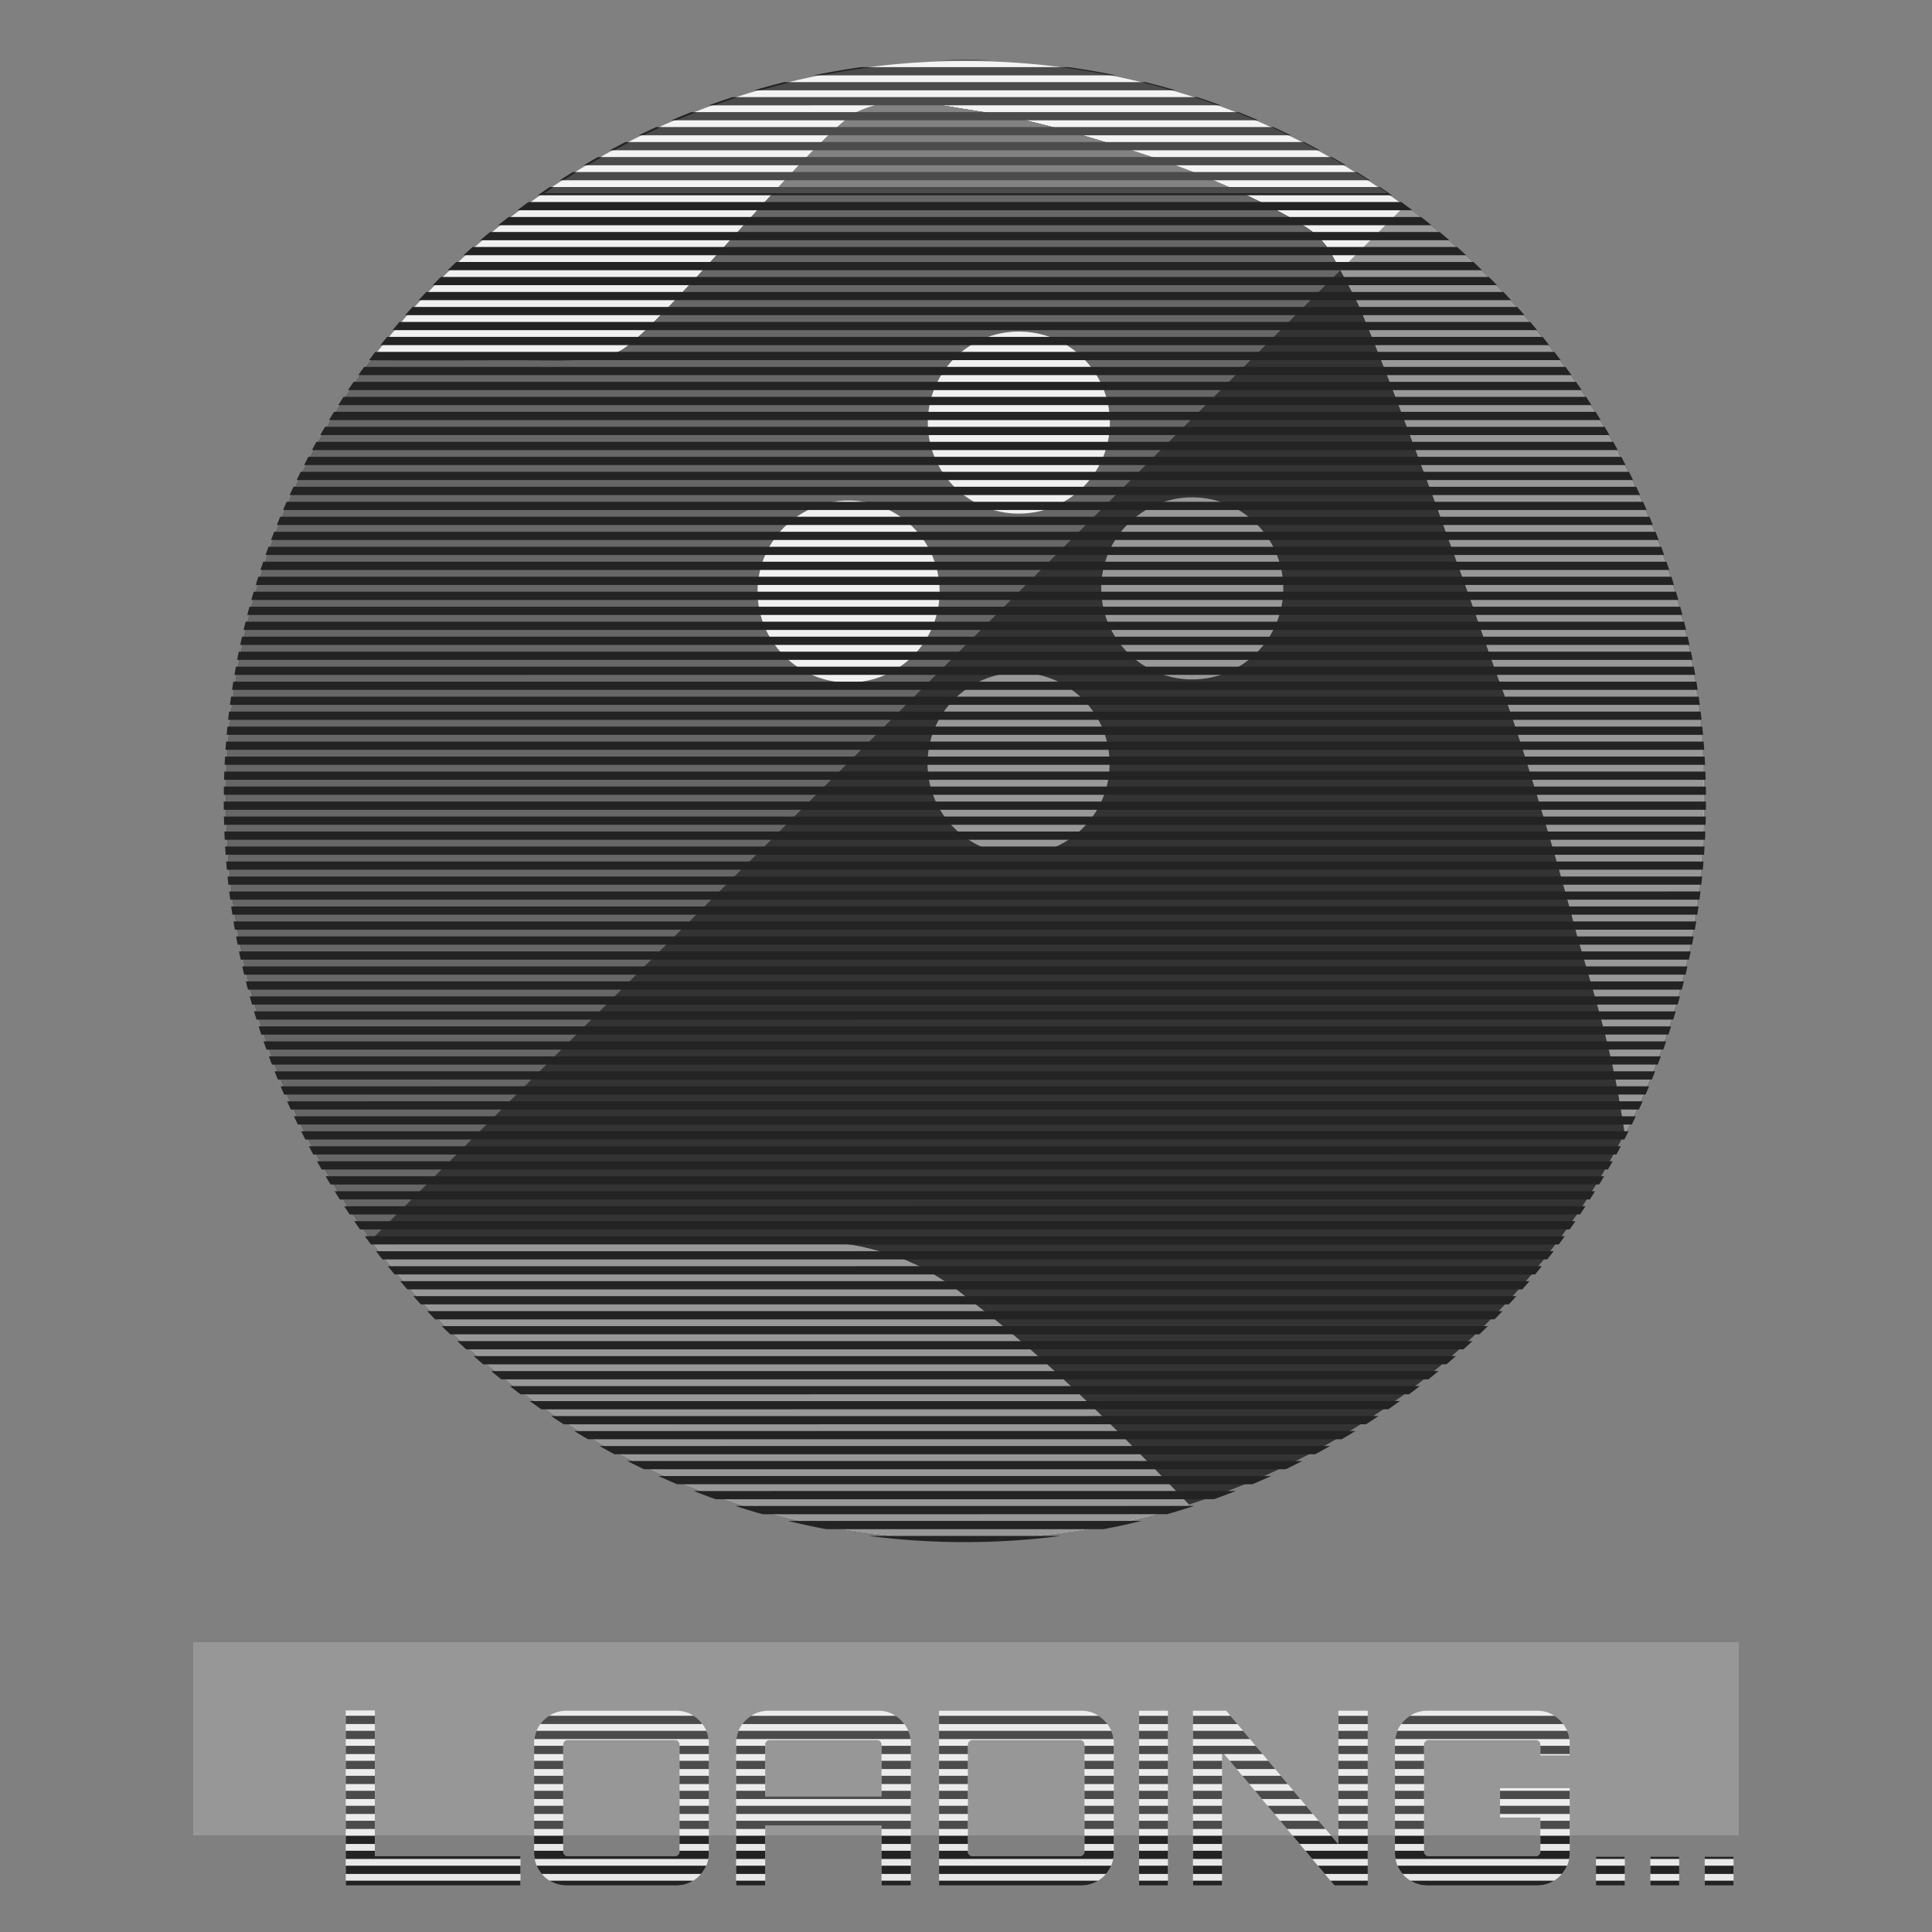 <svg xmlns="http://www.w3.org/2000/svg" id="Layer_1" data-name="Layer 1" viewBox="0 0 1000 1000">
  <rect x="0" y="0" width="1000" height="1000" fill="#808080" stroke="none"/>
  <defs>
    <style>
      .cls-1{fill:#f1f0f0}
      .cls-2{fill:#333}
      .cls-3{fill:#232323}
      .cls-4{fill:#989898}
      .cls-5{fill:#676767}
      .cls-7{fill:none}
    </style>
    <clipPath id="logo-circle-clip">
      <circle cx="500" cy="414.09" r="382.47"/>
    </clipPath>
    <clipPath id="loading-text-clip">
      <rect x="100" y="850" width="800" height="150"/>
    </clipPath>
  </defs>
  <g class="cls-8">
    <path d="M615.42 778.72c-36.57 11.63-75.53 17.9-115.95 17.9-125.81 0-237.43-60.75-307.13-154.52l104.7-.1c93.26-.08 131.13.52 143.83 2.37 7.78 1.13 21.29 4.94 28.05 7.91 6.39 2.81 8.19 3.68 9.96 4.71 1.04.6 11.35 6.6 17.16 11.15 2.9 2.27 8.68 6.79 12.84 10.04 41.53 32.46 83.26 76.33 106.54 100.54m266.52-364.63c0 61.07-14.31 118.8-39.75 170.01-.2.4-.41.81-.61 1.21-.2.41-.4.81-.61 1.22-1.2-7.47-2.64-16.23-3.23-19.52-4.96-27.92-13.21-54.95-21.26-82.02-5.35-20.57-10.86-39.9-15.32-54.74-7.15-23.89-14.35-47.71-22.72-71.19-.65-1.26-11.49-31.66-16.51-46.28-5.89-17-12.4-33.67-18.34-50.72-12.52-33.36-24.75-66.79-38.46-99.68-.74-2.55-6.26-13.27-11.36-22.52L192.09 641.73l-.37.37h-.19l.47-.47c-47.13-63.6-75-142.31-75-227.54s27.87-163.97 75.02-227.56c.01-.04.04-.07.08-.11C261.77 92.46 373.51 31.56 499.47 31.56c85.23 0 163.95 27.89 227.54 75.04 94 69.68 154.93 181.47 154.93 307.49" class="cls-1"/>
    <path d="M881.94 414.09c0 61.07-14.31 118.8-39.75 170.01-.2.4-.41.81-.61 1.21-.2.41-.4.81-.61 1.22-.29.57-.58 1.13-.87 1.7-46.11 90.05-126.86 159.41-224.68 190.49-36.57 11.63-75.53 17.9-115.95 17.9-125.81 0-237.43-60.75-307.13-154.52-.06-.07-.12-.15-.17-.22-.04-.05-.07-.09-.1-.14-.03-.04-.06-.07-.08-.11-47.13-63.6-75-142.31-75-227.54s27.87-163.97 75.02-227.56c.01-.04.04-.07.08-.11C261.77 92.46 373.51 31.56 499.47 31.56c85.23 0 163.95 27.89 227.54 75.04 94 69.68 154.93 181.47 154.93 307.49" class="cls-7"/>
    <path d="M615.42 778.72c-36.57 11.63-75.53 17.9-115.95 17.9-125.81 0-237.43-60.75-307.13-154.52l104.7-.1c93.26-.08 131.13.52 143.83 2.37 7.78 1.13 21.29 4.94 28.05 7.91 6.39 2.81 8.19 3.68 9.96 4.71 1.04.6 11.35 6.6 17.16 11.15 2.9 2.27 8.68 6.79 12.84 10.04 41.53 32.46 83.26 76.33 106.54 100.54m-423.43-137.1 501.77-501.76-501.68 501.87-.37.37h-.19l.47-.47z" class="cls-4"/>
    <path d="M881.94 414.09c0 61.07-14.31 118.8-39.75 170.01-.2.4-.41.81-.61 1.21-.2.41-.4.81-.61 1.22-1.2-7.47-2.64-16.23-3.23-19.52-4.96-27.92-13.21-54.95-21.26-82.02-5.35-20.57-10.86-39.9-15.32-54.74-7.15-23.89-14.35-47.71-22.72-71.19-.65-1.26-11.49-31.66-16.51-46.28-5.89-17-12.4-33.67-18.34-50.72-12.52-33.36-24.75-66.79-38.46-99.68-.74-2.55-6.26-13.27-11.36-22.52s.01-.01.01-.01l33.24-33.25c94 69.68 154.93 181.47 154.93 307.49Z" class="cls-4"/>
    <path d="M881.94 414.09c0 61.07-14.31 118.8-39.75 170.01-.2.4-.41.81-.61 1.21-.2.41-.4.81-.61 1.22-.29.57-.58 1.13-.87 1.7-46.11 90.05-126.86 159.41-224.68 190.49-36.57 11.63-75.53 17.9-115.95 17.9-125.81 0-237.43-60.75-307.13-154.52-.06-.07-.12-.15-.17-.22-.04-.05-.07-.09-.1-.14-.03-.04-.06-.07-.08-.11-47.13-63.6-75-142.31-75-227.54s27.87-163.97 75.02-227.56c.01-.04.04-.07.08-.11C261.77 92.46 373.51 31.56 499.47 31.56c85.23 0 163.95 27.89 227.54 75.04 94 69.68 154.93 181.47 154.93 307.49" class="cls-7"/>
    <path d="M840.97 586.53c-.29.57-.58 1.13-.87 1.7-46.11 90.05-126.86 159.41-224.68 190.49-23.28-24.21-65.01-68.08-106.54-100.54-4.16-3.25-9.94-7.77-12.84-10.04-5.81-4.55-16.12-10.55-17.16-11.15-1.77-1.03-3.57-1.9-9.96-4.71-6.76-2.97-20.27-6.78-28.05-7.91-12.7-1.85-50.57-2.45-143.83-2.37l-104.7.1h-.82l.47-.47c-47.13-63.6-75-142.31-75-227.54s27.87-163.97 75.02-227.56c.01-.04.04-.07.08-.11l57.63.15c58.32.15 61.04-.28 70.45-4.49.94-.42 2.02-1.06 3.22-1.88.07-.05.15-.1.23-.16 24.73-17.21 100.58-112.8 120.75-121.95 8.06-3.66 17.85-5.76 26.83-5.68.1.01.2.01.3.01 2.04.04 4.02.17 5.93.46.21.03.41.06.6.08.49.07.91.14 1.24.19.09.02.17.03.24.04.02 0 .04 0 .06.01.18.03.36.06.54.1 2.36.49 9.9 1.73 16.75 2.77.18.03.36.05.53.08.01 0 .03 0 .05.01.17.03.36.06.56.09.1.02.2.03.3.05 14.92 2.25 25.7 3.96 48.69 10.04.89.23 1.79.47 2.69.71.05.02.11.03.16.05 6.97 1.87 13.9 3.89 20.65 5.98 30.96 9.6 57.91 20.51 65.21 23.59.11.04.22.09.33.14 0 .01.02.01.04.02.08.04.17.08.25.11.13.06.25.12.38.17.35.15.61.25.77.33 17.84 8.15 37.98 18.64 43.98 24.32 2.38 2.25 4.91 5.29 6.1 7.25 1.35 2.21 3.09 5.23 4.94 8.56.15.26.3.52.44.77.27.5.55 1 .83 1.51 5.1 9.26 10.62 19.98 11.36 22.53 13.71 32.89 25.94 66.32 38.46 99.68 5.94 17.05 12.45 33.72 18.34 50.72 5.02 14.62 15.86 45.02 16.51 46.28 8.37 23.48 15.57 47.3 22.72 71.19 4.46 14.84 9.97 34.17 15.32 54.74 8.05 27.07 16.3 54.1 21.26 82.02.59 3.29 2.03 12.05 3.23 19.51Z" class="cls-2"/>
    <path d="m693.77 139.84-.01.02-501.68 501.87-.37.37h-.19l.47-.47c-47.13-63.6-75-142.31-75-227.54s27.87-163.97 75.02-227.56l57.53.23c58.32.15 61.04-.28 70.45-4.5.96-.43 2.1-1.12 3.4-2.06.07-.05.15-.1.23-.16 24.14-17.54 101.91-113.91 120.6-122.38 10.2-4.63 20.15-5.42 26.98-5.25.1.01.2.01.3.01 2.78.09 5.02.34 6.53.54.49.07.91.14 1.24.19.09.02.17.03.24.04.02 0 .04 0 .06.01.17.02.31.05.4.06 2.54.4 9.94 1.52 16.75 2.77.19.03.41.07.67.12.01 0 .03 0 .05.01.17.03.36.06.56.09.1.02.2.03.3.05 6.54 1.1 26.34 4.21 48.69 10.04.89.23 1.79.47 2.69.71.05.02.11.03.16.05 6.99 1.97 13.86 3.95 20.65 5.98 22.32 6.67 43.7 13.89 65.21 23.59.11.04.22.09.33.14 0 .01.02.01.04.02.08.04.17.08.25.11.13.06.25.12.38.17.21.11.43.21.64.3 17.84 8.14 37.97 18.63 43.98 24.31 2.37 2.25 4.51 4.9 5.7 6.86 1.26 2.05 3.53 5.62 5.47 8.99a128 128 0 0 1 1.28 2.27" class="cls-5"/>
    <path d="M693.76 139.85 192.08 641.73l-.37.37h-.19l.47-.47c-47.13-63.6-75-142.31-75-227.54s27.87-163.97 75.02-227.56c.01-.04.04-.07.08-.11l57.63.15c58.32.15 61.04-.28 70.45-4.49.94-.42 2.02-1.06 3.22-1.88.07-.05.15-.1.23-.16 24.73-17.21 100.58-112.8 120.75-121.95 8.06-3.66 17.85-5.76 26.83-5.68.1.01.2.01.3.01 2.04.04 4.02.17 5.93.46.21.03.41.06.6.08.49.07.91.14 1.24.19.09.02.17.03.24.04.02 0 .04 0 .06.01.18.03.36.06.54.1 2.36.49 9.9 1.73 16.75 2.77.18.03.36.05.53.08.01 0 .03 0 .05.01.17.03.36.06.56.09.1.02.2.03.3.05 14.92 2.25 25.7 3.96 48.69 10.04.89.23 1.79.47 2.69.71.05.02.11.03.16.05 6.97 1.87 13.9 3.89 20.65 5.98 30.96 9.6 57.91 20.51 65.21 23.59.11.04.22.09.33.14 0 .01.02.01.04.02.08.04.17.08.25.11.13.06.25.12.38.17.35.15.61.25.77.33 17.84 8.15 37.98 18.64 43.98 24.32 2.38 2.25 4.91 5.29 6.1 7.25 1.35 2.21 3.09 5.23 4.94 8.56.15.26.3.52.44.77.27.5.55 1 .83 1.51" class="cls-2"/>
    <path d="m693.77 139.84-.01.02-501.68 501.87-.37.37h-.19l.47-.47c-47.13-63.6-75-142.31-75-227.54s27.87-163.97 75.02-227.56l57.53.23c58.32.15 61.04-.28 70.45-4.5.96-.43 2.1-1.12 3.4-2.06.07-.05.15-.1.23-.16 24.14-17.54 101.91-113.91 120.6-122.38 10.2-4.63 20.15-5.42 26.98-5.25.1.01.2.01.3.01 2.43.08 4.45.28 5.93.46.21.03.41.06.6.08.49.07.91.14 1.24.19.09.02.17.03.24.04.02 0 .04 0 .06.01.17.02.31.05.4.06 2.54.4 9.94 1.52 16.75 2.77.19.03.41.07.67.12.01 0 .03 0 .05.01.17.03.36.06.56.09.1.02.2.03.3.05 6.54 1.1 26.34 4.21 48.69 10.04.89.23 1.79.47 2.69.71.05.02.11.03.16.05 6.99 1.97 13.86 3.95 20.65 5.98 22.32 6.67 43.7 13.89 65.21 23.59.11.04.22.09.33.14 0 .01.02.01.04.02.08.04.17.08.25.11.13.06.25.12.38.17.21.11.43.21.64.3 17.84 8.14 37.97 18.63 43.98 24.31 2.37 2.25 4.51 4.9 5.7 6.86 1.26 2.05 3.53 5.62 5.47 8.99a128 128 0 0 1 1.28 2.27" class="cls-5"/>
    <path d="M881.94 414.09c0 61.07-14.31 118.8-39.75 170.01-.2.4-.41.81-.61 1.21-.2.41-.41.81-.62 1.21-.28.58-.57 1.15-.86 1.71-46.11 90.05-126.86 159.41-224.68 190.49-36.57 11.63-75.53 17.9-115.95 17.9-125.81 0-237.43-60.75-307.13-154.52-.06-.07-.12-.15-.17-.22l-.09-.15a.4.4 0 0 1-.09-.1c-47.13-63.6-75-142.31-75-227.54s27.87-163.97 75.02-227.56c.01-.04.04-.07.08-.11C261.77 92.46 373.51 31.56 499.47 31.56c85.23 0 163.95 27.89 227.54 75.04 94 69.68 154.93 181.47 154.93 307.49" class="cls-7"/>
    <circle cx="527.35" cy="218.73" r="47.12" class="cls-1"/>
    <circle cx="439.23" cy="306.19" r="47.12" class="cls-1"/>
    <circle cx="617.11" cy="304.55" r="47.12" class="cls-4"/>
    <circle cx="527.21" cy="395.26" r="47.12" class="cls-4"/>
    <path d="M881.94 414.09c0 61.07-14.31 118.8-39.75 170.01-.2.4-.41.81-.61 1.21-.2.41-.4.81-.61 1.22-.29.57-.58 1.13-.87 1.7-46.11 90.05-126.86 159.41-224.68 190.49-36.57 11.63-75.53 17.9-115.95 17.9-125.81 0-237.43-60.75-307.13-154.52-.06-.07-.12-.15-.17-.22-.04-.05-.07-.09-.1-.14-.03-.04-.06-.07-.08-.11-47.13-63.6-75-142.31-75-227.54s27.87-163.97 75.02-227.56c.01-.04.04-.07.08-.11C261.77 92.46 373.51 31.56 499.47 31.56c85.23 0 163.95 27.89 227.54 75.04 94 69.68 154.93 181.47 154.93 307.49" class="cls-7"/>
    <path d="M194.02 960.72v-75.39h-15.08v90.6h90.47v-15.21zm157.69-45.07v42.29h15.21v-42.29zm0 0v42.29h15.21v-42.29zm0 0v42.29h15.21v-42.29zm15.06-15.52c-.19-1.48-.58-2.9-1.16-4.26a16.8 16.8 0 0 0-2.02-3.49 16.6 16.6 0 0 0-4.54-4.27c-.2-.14-.4-.27-.61-.39-2.56-1.51-5.39-2.26-8.48-2.26h-56.55c-3.1 0-5.95.75-8.54 2.26q-.315.18-.63.39c-1.8 1.13-3.32 2.56-4.55 4.27-.35.48-.68.97-.98 1.49-.38.65-.71 1.32-.99 2-.56 1.36-.94 2.78-1.13 4.26-.09.75-.14 1.51-.14 2.29v56.54q0 1.665.3 3.24c.21 1.21.57 2.37 1.05 3.49.26.62.57 1.23.91 1.82.51.88 1.08 1.7 1.73 2.45 1.14 1.37 2.51 2.54 4.08 3.49.12.08.23.15.35.22 2.59 1.5 5.44 2.26 8.54 2.26h56.55c3.09 0 5.92-.76 8.48-2.26.12-.07.23-.14.35-.22 1.54-.95 2.89-2.12 4.05-3.49.64-.75 1.23-1.57 1.75-2.45.35-.59.67-1.2.94-1.82.49-1.12.86-2.28 1.08-3.49.21-1.05.31-2.13.31-3.24v-56.54c0-.78-.05-1.54-.15-2.29m-15.06 58.33c0 .59-.23 1.11-.69 1.57s-.98.69-1.57.69h-55.66c-.59 0-1.11-.23-1.57-.69-.47-.46-.69-.98-.69-1.57v-55.54c0-.58.22-1.11.69-1.57.46-.46.98-.69 1.57-.69h55.66c.59 0 1.11.23 1.57.69s.69.99.69 1.57zm0-42.81v42.29h15.21v-42.29zm0 0v42.29h15.21v-42.29zm0 0v42.29h15.21v-42.29zm104.55 0v11.25h15.2v-11.25zm15.06-15.52c-.2-1.48-.58-2.9-1.16-4.26a16.8 16.8 0 0 0-2.02-3.49 16.6 16.6 0 0 0-4.54-4.27c-.2-.14-.41-.27-.62-.39-2.56-1.51-5.38-2.26-8.48-2.26h-56.55c-3.1 0-5.95.75-8.54 2.26q-.315.18-.63.39c-1.8 1.13-3.32 2.56-4.55 4.27-.35.48-.68.97-.98 1.49-.38.65-.71 1.32-.99 2-.56 1.36-.94 2.78-1.13 4.26-.09.75-.14 1.51-.14 2.29v73.51h15.08v-31.04h60.19v31.04h15.2v-73.51c0-.78-.05-1.54-.14-2.29m-15.06 29.68h-60.19v-26.89c0-.58.23-1.11.69-1.57s.98-.69 1.57-.69H454c.58 0 1.11.23 1.57.69s.69.99.69 1.57zm0-14.16v11.25h15.2v-11.25zm0 0v11.25h15.2v-11.25zm0 7.76v3.49h15.2v-3.49zm105.05 0v26.77h15.2v-26.77zm0-7.76v42.29h15.2v-42.29zm15.06-15.52c-.2-1.48-.58-2.9-1.16-4.26a16.8 16.8 0 0 0-2.02-3.49 16.7 16.7 0 0 0-4.55-4.27c-.2-.14-.4-.27-.61-.39-2.56-1.51-5.38-2.26-8.48-2.26h-73.51v90.47h73.51c3.1 0 5.92-.76 8.48-2.26.12-.07.23-.14.35-.22 1.54-.95 2.9-2.12 4.05-3.49.65-.75 1.24-1.57 1.76-2.45.35-.59.67-1.2.93-1.82.5-1.12.86-2.28 1.08-3.49.21-1.05.31-2.13.31-3.24v-56.54c0-.78-.05-1.54-.14-2.29m-15.06 58.33c0 .59-.23 1.11-.69 1.57-.47.46-.99.69-1.58.69h-55.66c-.67 0-1.24-.23-1.7-.69s-.69-.98-.69-1.57v-55.54c0-.58.23-1.11.69-1.57s1.03-.69 1.7-.69h55.66c.59 0 1.11.23 1.58.69.46.46.69.99.69 1.57zm0-42.81v42.29h15.2v-42.29zm0 7.76v34.53h15.2v-34.53zm0 0v26.77h15.2v-26.77zm0 7.76v3.49h15.2v-3.49zm28.27-45.71v90.47h14.95v-90.47zm103.16 0v69.11l-.11-.13-3.58-4.26-2.94-3.5-3.58-4.26-2.94-3.5-3.57-4.26-2.94-3.49-3.58-4.27-2.93-3.49-3.58-4.26-2.94-3.5-3.58-4.26-2.94-3.5-3.58-4.26-2.94-3.5-3.58-4.26-2.93-3.49-3.58-4.27-2.23-2.65h-17.22v90.47h15.08v-69.24l1.01 1.2 2.94 3.5 3.58 4.26 2.94 3.5 3.58 4.26 2.93 3.49 3.59 4.27 2.93 3.49 3.58 4.26 2.94 3.5 3.58 4.26 2.94 3.5 3.58 4.26 2.94 3.5 3.58 4.26 2.94 3.49 3.58 4.27 2.94 3.49 2.08 2.48h17.22v-90.47zm119.6 14.67c-.19-1.48-.58-2.9-1.16-4.26a16.8 16.8 0 0 0-2.02-3.49 16.6 16.6 0 0 0-4.54-4.27c-.2-.14-.4-.27-.61-.39-2.56-1.51-5.39-2.26-8.49-2.26h-56.54c-3.1 0-5.95.75-8.54 2.26q-.315.18-.63.39c-1.8 1.13-3.32 2.56-4.55 4.27-.35.48-.68.97-.98 1.49-.38.65-.71 1.32-.99 2-.56 1.36-.94 2.78-1.13 4.26-.09.75-.14 1.51-.14 2.29v56.54q0 1.665.3 3.24c.21 1.21.57 2.37 1.05 3.49.26.62.57 1.23.91 1.82.51.88 1.08 1.7 1.73 2.45 1.14 1.37 2.51 2.54 4.08 3.49.12.08.23.15.35.22 2.59 1.5 5.44 2.26 8.54 2.26h56.54c3.1 0 5.93-.76 8.49-2.26.12-.07.23-.14.35-.22 1.54-.95 2.89-2.12 4.05-3.49.64-.75 1.23-1.57 1.75-2.45.35-.59.67-1.2.94-1.82.49-1.12.86-2.28 1.08-3.49.21-1.05.31-2.13.31-3.24v-33.42h-36.07v15.2h20.86v17.72c0 .59-.23 1.11-.69 1.57s-.98.69-1.57.69h-55.66c-.59 0-1.11-.23-1.57-.69-.47-.46-.7-.98-.7-1.57v-55.54c0-.58.23-1.11.7-1.57.46-.46.98-.69 1.57-.69h55.66c.59 0 1.11.23 1.57.69s.69.99.69 1.57v5.66h15.21v-6.16c0-.78-.05-1.54-.15-2.29m13.72 60.84v14.96h14.95v-14.96zm28.14 0v14.96h14.96v-14.96zm28.15 0v14.96h14.95v-14.96z" style="fill:#e8e8e8"/>
    <path d="M512.6 31.25h-26.38c4.38-.16 8.78-.23 13.19-.23s8.81.07 13.19.23M577.62 39H421.2c8.1-1.68 16.29-3.1 24.56-4.26h107.3A383 383 0 0 1 577.62 39m30.9 7.76H390.3c5.16-1.53 10.37-2.95 15.62-4.26H592.9c5.25 1.31 10.46 2.73 15.62 4.26m23.38 7.76H366.92c4.05-1.49 8.13-2.92 12.24-4.26h240.5c4.11 1.34 8.19 2.77 12.24 4.26m19.41 7.76H347.5c3.4-1.47 6.83-2.89 10.28-4.26h283.26c3.45 1.37 6.87 2.79 10.27 4.26m16.82 7.75H330.68c2.97-1.46 5.96-2.88 8.98-4.26h319.5c3.01 1.38 6.01 2.8 8.97 4.26m14.98 7.76h-367.4c2.65-1.45 5.33-2.88 8.02-4.26h351.35c2.7 1.38 5.37 2.8 8.03 4.26m13.53 7.76H302.18c2.41-1.45 4.83-2.88 7.28-4.26h379.9c2.45 1.39 4.87 2.81 7.28 4.26m12.38 7.76H289.8c2.2-1.45 4.42-2.86 6.65-4.26h405.92c2.23 1.4 4.45 2.82 6.65 4.26m11.41 7.76H278.38q3.06-2.16 6.15-4.26h429.75q3.105 2.1 6.15 4.26m10.59 7.75H267.8c1.89-1.44 3.79-2.86 5.71-4.26H725.3c1.92 1.4 3.83 2.82 5.72 4.26m9.89 7.76H257.9c1.77-1.44 3.55-2.86 5.35-4.26h472.32q2.685 2.1 5.34 4.26m9.26 7.76H248.64q2.49-2.16 5.01-4.26h491.51q2.535 2.1 5.01 4.26m8.71 7.76H239.94c1.55-1.44 3.12-2.85 4.7-4.26h509.53q2.37 2.115 4.71 4.26m8.2 7.76H231.73c1.47-1.44 2.96-2.86 4.45-4.26h526.46q2.235 2.1 4.44 4.26m7.73 7.75H224c1.39-1.44 2.78-2.86 4.19-4.26h542.43c1.41 1.4 2.81 2.82 4.19 4.26m7.32 7.76H216.68c1.31-1.43 2.63-2.85 3.97-4.26h557.51c1.34 1.41 2.66 2.83 3.97 4.26m6.93 7.76H209.75c1.24-1.43 2.49-2.85 3.76-4.26H785.3c1.27 1.41 2.52 2.83 3.76 4.26m6.57 7.76H203.18c1.18-1.43 2.37-2.85 3.56-4.26h585.33c1.19 1.41 2.38 2.83 3.56 4.26m6.22 7.76H196.96c1.11-1.43 2.24-2.85 3.38-4.27h598.13c1.14 1.42 2.27 2.84 3.38 4.27m5.9 7.75H191.06c1.06-1.43 2.12-2.85 3.21-4.26h610.27q1.635 2.115 3.21 4.26m5.6 7.76H185.46c1-1.43 2.01-2.85 3.04-4.26h621.81c1.03 1.41 2.05 2.83 3.04 4.26m5.32 7.76H180.14c.95-1.43 1.91-2.85 2.89-4.26h632.76q1.455 2.115 2.88 4.26m5.05 7.76H175.1c.89-1.43 1.8-2.85 2.74-4.26h643.14c.93 1.41 1.84 2.83 2.74 4.26m4.78 7.76H170.31c.85-1.43 1.72-2.85 2.6-4.27H825.9c.89 1.42 1.75 2.84 2.6 4.27m4.53 7.75H165.78q1.2-2.145 2.46-4.26h662.33q1.26 2.115 2.46 4.26m4.31 7.76H161.47c.77-1.43 1.55-2.85 2.33-4.26h671.21c.78 1.41 1.56 2.83 2.33 4.26m4.06 7.76H157.41c.72-1.42 1.46-2.84 2.2-4.26H839.2c.75 1.42 1.48 2.84 2.2 4.26m3.85 7.76H153.56c.69-1.42 1.38-2.84 2.09-4.26h687.52c.7 1.42 1.4 2.84 2.08 4.26m3.63 7.76H149.93c.65-1.43 1.31-2.85 1.98-4.27h695c.66 1.42 1.32 2.84 1.97 4.27m3.41 7.75H146.52q.915-2.13 1.86-4.26h702.06c.63 1.42 1.25 2.84 1.85 4.26m3.22 7.76h-712.2q.855-2.145 1.74-4.26h708.71c.6 1.41 1.18 2.83 1.75 4.26m3.01 7.76H140.29c.53-1.43 1.08-2.85 1.64-4.26h714.96c.56 1.41 1.1 2.83 1.63 4.26m2.84 7.76h-723.9c.5-1.42 1.01-2.84 1.52-4.26h720.85q.78 2.13 1.53 4.26m2.62 7.75H134.83c.46-1.42.94-2.84 1.42-4.26h726.31c.49 1.42.96 2.84 1.42 4.26m2.46 7.76H132.38q.645-2.145 1.32-4.26h731.41c.46 1.41.9 2.83 1.33 4.26m2.27 7.76h-738.6c.39-1.42.8-2.84 1.22-4.26h736.16c.42 1.42.83 2.84 1.22 4.26m2.1 7.76h-742.8c.36-1.42.74-2.84 1.13-4.26h740.54c.39 1.42.76 2.84 1.13 4.26m1.92 7.76H126.09c.33-1.42.68-2.84 1.04-4.26h744.56c.36 1.42.71 2.84 1.04 4.26m1.75 7.75H124.34c.3-1.42.62-2.84.94-4.26h748.26c.32 1.42.63 2.84.94 4.26m1.58 7.76h-753.3c.27-1.43.56-2.85.84-4.26h751.62q.42 2.115.84 4.26m1.41 7.76H121.35c.24-1.42.49-2.84.76-4.26h754.6c.27 1.42.52 2.84.76 4.26m1.25 7.76H120.1c.21-1.42.43-2.84.67-4.26h757.28c.24 1.42.46 2.84.67 4.26m1.09 7.76h-760.8c.19-1.43.38-2.85.58-4.26h759.64c.2 1.41.39 2.83.58 4.26m.92 7.75H118.09c.15-1.43.31-2.84.49-4.26h761.66c.18 1.42.34 2.83.49 4.26m.77 7.76H117.32c.13-1.42.26-2.84.4-4.26H881.1c.14 1.42.27 2.84.4 4.26m.6 7.76H116.72c.09-1.42.19-2.85.31-4.26h764.76c.12 1.41.22 2.84.31 4.26m.45 7.76H116.27c.06-1.42.13-2.84.23-4.26h765.82c.09 1.42.17 2.84.23 4.26m.3 7.76H115.97c.03-1.43.08-2.85.14-4.27h766.6c.06 1.42.11 2.84.14 4.27m.14 7.75H115.83c.01-1.42.02-2.84.06-4.26h767.04c.04 1.42.05 2.84.06 4.26m.02 3.5q0 2.13-.03 4.26H115.84q-.03-2.13-.03-4.26zm-.09 7.76c-.02 1.42-.06 2.84-.11 4.26h-766.8c-.05-1.42-.09-2.84-.11-4.26zm-.23 7.76c-.06 1.42-.12 2.84-.2 4.26H116.33c-.08-1.42-.14-2.84-.2-4.26zm-.4 7.75c-.08 1.43-.17 2.85-.28 4.27h-765.2c-.11-1.42-.2-2.84-.28-4.27zm-.55 7.76c-.1 1.42-.23 2.84-.36 4.26H117.44c-.13-1.42-.26-2.84-.36-4.26zm-.69 7.76c-.15 1.42-.3 2.84-.46 4.26H118.23c-.16-1.42-.31-2.84-.46-4.26zm-.87 7.76c-.17 1.42-.35 2.84-.55 4.26H119.19c-.2-1.42-.38-2.84-.55-4.26zm-1.03 7.76c-.19 1.42-.41 2.84-.63 4.26H120.3q-.345-2.13-.63-4.26zm-1.18 7.75c-.23 1.43-.47 2.85-.73 4.27H121.58c-.26-1.42-.5-2.84-.73-4.27zm-1.35 7.76c-.26 1.43-.53 2.84-.81 4.26h-752.8c-.28-1.42-.55-2.83-.81-4.26zm-1.51 7.76c-.3 1.42-.6 2.84-.91 4.26H124.62a323 323 0 0 1-.91-4.26zm-1.69 7.76c-.32 1.43-.65 2.85-1 4.26H126.4c-.35-1.41-.68-2.83-1-4.26zm-1.86 7.76c-.35 1.43-.71 2.85-1.09 4.26H128.35c-.38-1.41-.74-2.83-1.09-4.26zm-2.02 7.75c-.38 1.43-.78 2.84-1.18 4.26h-737.9c-.4-1.42-.8-2.83-1.18-4.26zm-2.2 7.76q-.63 2.13-1.29 4.26H132.76c-.43-1.42-.86-2.84-1.28-4.26zm-2.4 7.76q-.66 2.13-1.38 4.26H135.25c-.47-1.42-.94-2.84-1.38-4.26zm-2.56 7.76c-.48 1.43-.97 2.84-1.48 4.26H137.92c-.51-1.42-1.01-2.83-1.49-4.26zm-2.74 7.76c-.52 1.42-1.05 2.84-1.6 4.26H140.77c-.54-1.42-1.07-2.84-1.6-4.26zm-2.95 7.75c-.55 1.43-1.12 2.85-1.69 4.26H143.82c-.58-1.41-1.14-2.83-1.7-4.26zm-3.14 7.76c-.59 1.42-1.19 2.84-1.81 4.26H147.07c-.62-1.42-1.22-2.84-1.81-4.26zm-3.34 7.76c-.62 1.43-1.27 2.85-1.92 4.26H150.52q-.975-2.115-1.92-4.26zm-3.54 7.76q-1.005 2.145-2.04 4.26H154.18c-.69-1.41-1.36-2.83-2.03-4.26zm-3.76 7.76q-1.065 2.13-2.16 4.26H158.06a283 283 0 0 1-2.15-4.26zm-3.97 7.75c-.76 1.42-1.52 2.84-2.29 4.26H162.16c-.77-1.42-1.53-2.84-2.29-4.26zm-4.22 7.76c-.79 1.43-1.59 2.85-2.41 4.26H166.5c-.81-1.41-1.62-2.83-2.41-4.26zm-4.44 7.76q-1.26 2.145-2.55 4.26H171.08q-1.29-2.115-2.55-4.26zm-4.69 7.76c-.88 1.43-1.78 2.85-2.68 4.26h-647c-.91-1.41-1.8-2.83-2.68-4.26zm-4.94 7.75c-.93 1.43-1.87 2.85-2.83 4.27H180.99c-.95-1.42-1.9-2.84-2.82-4.27zm-5.21 7.76c-.98 1.43-1.98 2.85-2.98 4.26h-626.1c-1.01-1.41-2.01-2.83-2.98-4.26zm-5.49 7.76c-1.04 1.43-2.08 2.85-3.14 4.26H192c-1.06-1.41-2.1-2.83-3.14-4.26zm-5.8 7.76a269 269 0 0 1-3.3 4.26H197.96a269 269 0 0 1-3.3-4.26zm-6.09 7.76a359 359 0 0 1-3.49 4.26H204.24a359 359 0 0 1-3.49-4.26zm-6.43 7.75c-1.21 1.43-2.44 2.86-3.69 4.27H210.87c-1.25-1.41-2.48-2.84-3.69-4.27zm-6.79 7.76a311 311 0 0 1-3.88 4.26H217.85c-1.31-1.41-2.6-2.83-3.88-4.26zm-7.17 7.76c-1.34 1.43-2.71 2.85-4.1 4.26H225.24c-1.39-1.41-2.76-2.83-4.1-4.26zm-7.57 7.76c-1.43 1.44-2.88 2.86-4.34 4.26h-532.7q-2.19-2.1-4.35-4.26zm-8.02 7.76a264 264 0 0 1-4.6 4.26H241.33q-2.31-2.1-4.59-4.26zm-8.49 7.75c-1.62 1.44-3.26 2.87-4.91 4.27H250.14c-1.65-1.4-3.29-2.83-4.92-4.27zm-9.04 7.76a438 438 0 0 1-5.21 4.26H259.47c-1.75-1.41-3.48-2.82-5.2-4.26zm-9.65 7.76c-1.84 1.44-3.7 2.86-5.57 4.26H269.48c-1.87-1.4-3.72-2.81-5.56-4.26zm-10.31 7.76c-1.98 1.44-3.97 2.86-5.99 4.26H280.21c-2.01-1.4-4-2.81-5.98-4.26zm-11.08 7.76c-2.14 1.44-4.29 2.86-6.46 4.26H291.77c-2.17-1.4-4.32-2.82-6.46-4.26zm-11.98 7.75c-2.33 1.45-4.67 2.87-7.03 4.26H304.32a313 313 0 0 1-7.03-4.26zm-13.07 7.76q-3.825 2.175-7.71 4.26H318.07q-3.885-2.085-7.71-4.26zm-14.38 7.76c-2.83 1.46-5.69 2.88-8.57 4.26h-332.2q-4.32-2.07-8.58-4.26zm-16.06 7.76c-3.22 1.47-6.46 2.89-9.73 4.26H350.52q-4.89-2.055-9.72-4.26zm-18.31 7.76q-5.64 2.22-11.37 4.26H370.48q-5.73-2.04-11.37-4.26zm-21.59 7.75c-4.63 1.5-9.31 2.93-14.02 4.26H394.72c-4.71-1.33-9.38-2.75-14.02-4.26zm-27.29 7.76c-6.49 1.59-13.05 3.01-19.67 4.26h-143.5c-6.62-1.25-13.18-2.67-19.67-4.26zm-41.66 7.76c-16.29 2.11-32.9 3.2-49.76 3.2s-33.47-1.09-49.76-3.2zm-370.23 93.09h15.08v4.27h-15.08zm184.65 4.27h-83.9c1.23-1.71 2.75-3.14 4.55-4.27h74.81a16.6 16.6 0 0 1 4.54 4.27m104.55 0h-83.91c1.23-1.71 2.75-3.14 4.55-4.27h74.82a16.6 16.6 0 0 1 4.54 4.27m105.05 0h-87.15v-4.27h82.6c1.78 1.13 3.3 2.56 4.55 4.27m16.39-4.27h14.95v4.27h-14.95zm47.34 0 3.58 4.27h-23.03v-4.27zm55.82 0h15.21v4.27h-15.21zm116.42 4.27h-83.9c1.23-1.71 2.75-3.14 4.55-4.27h74.81a16.6 16.6 0 0 1 4.54 4.27m-630.22 3.49h15.08v4.26h-15.08zm186.67 0c.58 1.36.97 2.78 1.16 4.26h-90.18c.19-1.48.57-2.9 1.13-4.26zm104.55 0c.58 1.36.96 2.78 1.16 4.26h-90.19c.19-1.48.57-2.9 1.13-4.26zm105.05 0c.58 1.36.96 2.78 1.16 4.26h-90.33v-4.26zm14.37 0h14.95v4.26h-14.95zm53.85 0 3.58 4.26h-29.54v-4.26zm49.31 0h15.21v4.26h-15.21zm119.6 4.26h-90.18c.19-1.48.57-2.9 1.13-4.26h87.89c.58 1.36.97 2.78 1.16 4.26m-633.4 3.5h15.08v4.26h-15.08zm97.51 0h15.08v4.26h-15.08zm75.26 0h15.21v4.26h-15.21zm29.28 0h15.08v4.26h-15.08zm75.27 0h15.2v4.26h-15.2zm29.78 0h14.95v4.26h-14.95zm75.27 0h15.2v4.26h-15.2zm28.27 0h14.95v4.26h-14.95zm60.37 0 3.58 4.26h-36.06v-4.26zm42.79 0h15.21v4.26h-15.21zm29.28 0h15.07v4.26h-15.07zm75.26 0h15.21v4.26h-15.21zm-618.34 7.76h15.08v4.26h-15.08zm97.51 0h15.08v4.26h-15.08zm75.26 0h15.21v4.26h-15.21zm29.28 0h15.08v4.26h-15.08zm75.27 0h15.2v4.26h-15.2zm29.78 0h14.95v4.26h-14.95zm75.27 0h15.2v4.26h-15.2zm28.27 0h14.95v4.26h-14.95zm27.89 0h15.08v4.26h-15.08zm39 0 3.58 4.26h-19.97l-3.58-4.26zm36.27 0h15.21v4.26h-15.21zm29.28 0h15.07v4.26h-15.07zm-543.08 7.76h15.08v4.26h-15.08zm97.51 0h15.08v4.26h-15.08zm75.26 0h15.21v4.26h-15.21zm29.28 0h15.08v4.26h-15.08zm75.27 0h15.2v4.26h-15.2zm29.78 0h14.95v4.26h-14.95zm75.27 0h15.2v4.26h-15.2zm28.27 0h14.95v4.26h-14.95zm27.89 0h15.08v4.26h-15.08zm45.52 0 3.58 4.26H646.6l-3.58-4.26zm29.75 0h15.21v4.26h-15.21zm29.28 0h15.07v4.26h-15.07zm-543.08 7.75h15.08v4.27h-15.08zm97.51 0h15.08v4.27h-15.08zm75.26 0h15.21v4.27h-15.21zm104.55 0h15.2v4.27h-90.47v-4.27h15.08v2.91h60.19zm29.78 0h14.95v4.27h-14.95zm75.27 0h15.2v4.27h-15.2zm28.27 0h14.95v4.27h-14.95zm27.89 0h15.08v4.27h-15.08zm52.03 0 3.58 4.27h-19.96l-3.59-4.27zm23.24 0h15.21v4.27h-15.21zm29.28 0h15.07v4.27h-15.07zm54.4 0h36.07v4.27h-36.07zm-597.48 7.76h15.08v4.26h-15.08zm97.51 0h15.08v4.26h-15.08zm75.26 0h15.21v4.26h-15.21zm29.28 0h90.47v4.26h-90.47zm105.05 0h14.95v4.26h-14.95zm75.27 0h15.2v4.26h-15.2zm28.27 0h14.95v4.26h-14.95zm27.89 0h15.08v4.26h-15.08zm58.55 0 3.57 4.26h-19.96l-3.58-4.26zm16.72 0h15.21v4.26h-15.21zm29.28 0h15.07v4.26h-15.07zm54.4 0h36.07v4.26h-36.07zm-597.48 7.76h15.08v4.26h-15.08zm97.51 0h15.08v4.26h-15.08zm75.26 0h15.21v4.26h-15.21zm29.28 0h90.47v4.26h-15.2v-1.79h-60.19v1.79h-15.08zm105.05 0h14.95v4.26h-14.95zm75.27 0h15.2v4.26h-15.2zm28.27 0h14.95v4.26h-14.95zm27.89 0h15.08v4.26h-15.08zm65.06 0 3.58 4.26h-19.96l-3.58-4.26zm10.21 0h15.21v4.26h-15.21zm29.28 0h15.07v4.26h-15.07zm75.26 0h15.21v4.26h-15.21zm-618.34 7.76h15.08v4.26h-15.08zm97.51 0h15.08v4.26h-15.08zm75.26 0h15.21v4.26h-15.21zm29.28 0h15.08v4.26h-15.08zm75.27 0h15.2v4.26h-15.2zm29.78 0h14.95v4.26h-14.95zm75.27 0h15.2v4.26h-15.2zm28.27 0h14.95v4.26h-14.95zm27.89 0h15.08v4.26h-15.08zm71.58 0 3.58 4.26h-19.96l-3.58-4.26zm3.69 0h15.21v4.26h-15.21zm29.28 0h15.07v4.26h-15.07zm75.26 0h15.21v4.26h-15.21zm-603.26 10.54h75.39v1.48h-90.47v-4.26h15.08zm157.69-2.78h15.21v1.02c0 1.11-.1 2.19-.31 3.24h-89.86q-.3-1.575-.3-3.24v-1.02h15.08v.52c0 .59.22 1.11.69 1.57.46.46.98.69 1.57.69h55.66c.59 0 1.11-.23 1.57-.69s.69-.98.69-1.57zm29.28 0h15.08v4.26h-15.08zm75.27 0h15.2v4.26h-15.2zm105.05 0h15.2v1.02c0 1.11-.1 2.19-.31 3.24h-90.16v-4.26h14.95v.52c0 .59.23 1.11.69 1.57s1.03.69 1.7.69h55.66c.59 0 1.11-.23 1.58-.69.46-.46.69-.98.69-1.57zm28.27 0h14.95v4.26h-14.95zm27.89 0h15.08v4.26h-15.08zm58.14 0h32.34v4.26h-28.76zm136.88 0v1.02c0 1.11-.1 2.19-.31 3.24h-89.86q-.3-1.575-.3-3.24v-1.02h15.07v.52c0 .59.23 1.11.7 1.57.46.46.98.69 1.57.69h55.66c.59 0 1.11-.23 1.57-.69s.69-.98.69-1.57v-.52zm13.57 3.03h14.95v1.23h-14.95zm28.14 0h14.96v1.23H854.2zm28.15 0h14.95v1.23h-14.95zm-703.41 4.72h90.47v4.27h-90.47zm98.86 0h87.73a17 17 0 0 1-.94 1.82c-.52.88-1.11 1.7-1.75 2.45h-82.4a16 16 0 0 1-1.73-2.45c-.34-.59-.65-1.2-.91-1.82m103.19 0h15.08v4.27h-15.08zm75.27 0h15.2v4.27h-15.2zm29.78 0h89.08c-.26.62-.58 1.23-.93 1.82-.52.88-1.11 1.7-1.76 2.45h-86.39zm103.54 0h14.95v4.27h-14.95zm27.89 0h15.08v4.27h-15.08zm64.66 0h25.82v4.27h-22.24zm41.24 0h87.73a17 17 0 0 1-.94 1.82c-.52.88-1.11 1.7-1.75 2.45h-82.4a16 16 0 0 1-1.73-2.45c-.34-.59-.65-1.2-.91-1.82m102.69 0h14.95v4.27h-14.95zm28.14 0h14.96v4.27H854.2zm28.15 0h14.95v4.27h-14.95zm-703.41 7.76h90.47v2.48h-90.47zm105.58 0h74.27c-.12.08-.23.15-.35.22-2.56 1.5-5.39 2.26-8.48 2.26h-56.55c-3.1 0-5.95-.76-8.54-2.26a7 7 0 0 1-.35-.22m96.47 0h15.08v2.48h-15.08zm75.27 0h15.2v2.48h-15.2zm29.78 0h82.34c-.12.08-.23.15-.35.22-2.56 1.5-5.38 2.26-8.48 2.26h-73.51zm103.54 0h14.95v2.48h-14.95zm27.89 0h15.08v2.48h-15.08zm71.18 0h19.3v2.48h-17.22zm41.44 0h74.27c-.12.08-.23.15-.35.22-2.56 1.5-5.39 2.26-8.49 2.26h-56.54c-3.1 0-5.95-.76-8.54-2.26a7 7 0 0 1-.35-.22m95.97 0h14.95v2.48h-14.95zm28.14 0h14.96v2.48H854.2zm28.15 0h14.95v2.48h-14.95z" class="cls-3"/>
  </g>
  <rect id="crt-scan-bar-circle" x="0" y="0" width="1000" height="100" fill="#fff" opacity="0.18" clip-path="url(#logo-circle-clip)">
    <animate attributeName="y" values="0;1000;1000" dur="4.5s" repeatCount="indefinite" />
  </rect>
  <rect id="crt-scan-bar-text" x="0" y="850" width="1000" height="100" fill="#fff" opacity="0.18" clip-path="url(#loading-text-clip)">
    <animate attributeName="y" values="0;1000;1000" dur="4.5s" repeatCount="indefinite" />
  </rect>
</svg>
